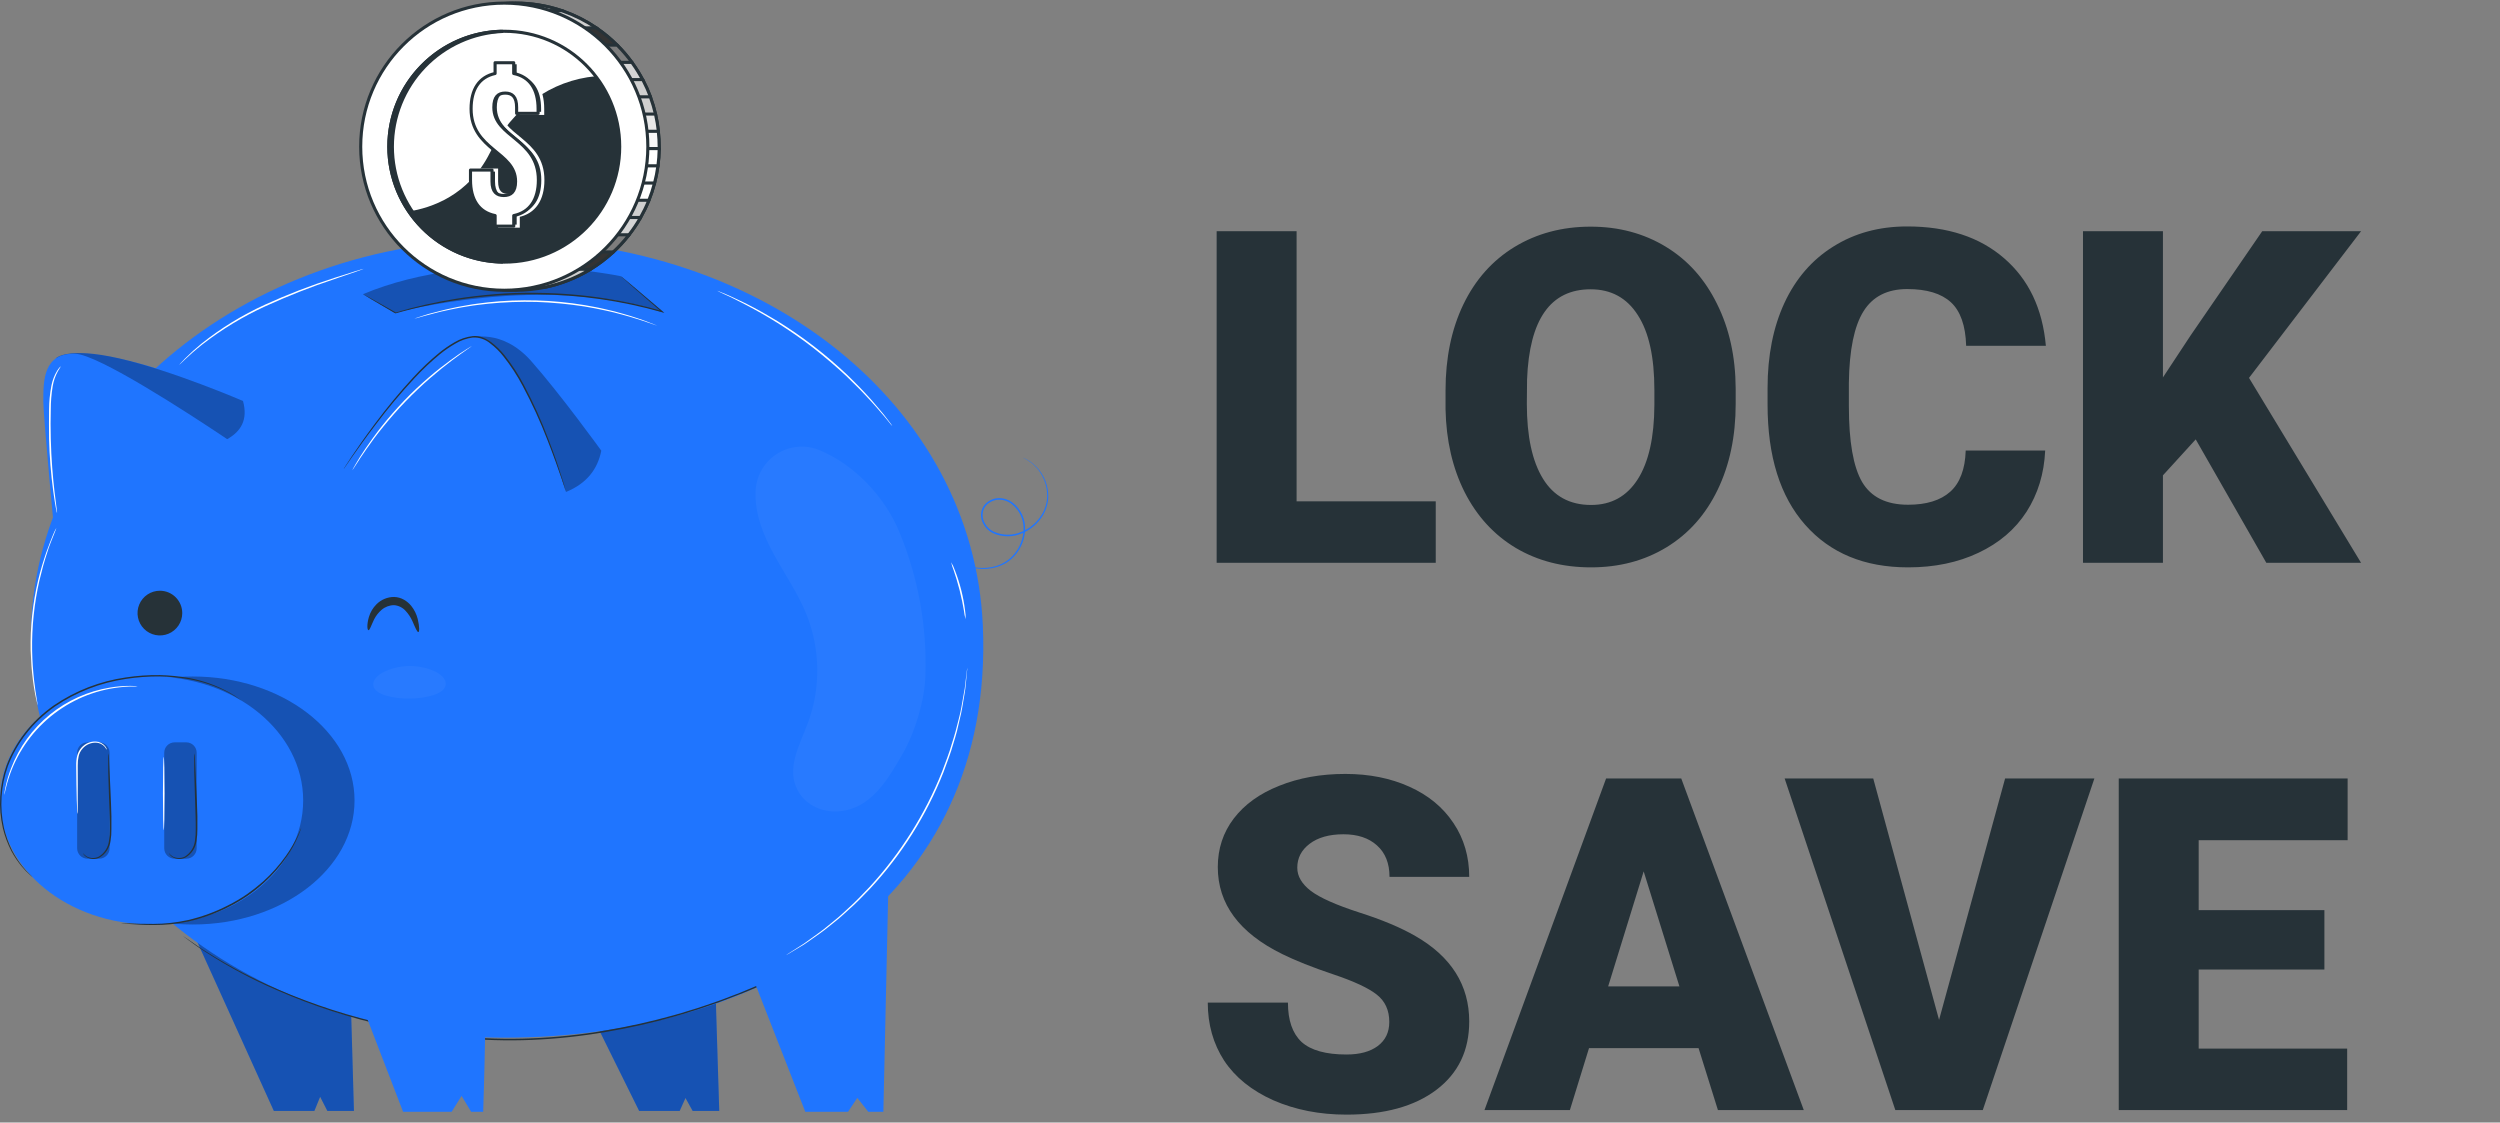 <svg width="804" height="361" viewBox="0 0 804 361" fill="none" xmlns="http://www.w3.org/2000/svg">
<rect x="0" y="0" width="804" height="361" fill="#808080" stroke="none"/>
<path d="M416.984 161.225H461.735V181H391.276V74.359H416.984V161.225ZM558.195 129.877C558.195 140.277 556.267 149.481 552.409 157.489C548.552 165.497 543.059 171.674 535.93 176.02C528.85 180.316 520.769 182.465 511.687 182.465C502.604 182.465 494.548 180.39 487.517 176.239C480.485 172.04 474.992 166.059 471.037 158.295C467.131 150.531 465.08 141.62 464.885 131.562V125.556C464.885 115.106 466.789 105.902 470.598 97.943C474.455 89.936 479.948 83.759 487.077 79.413C494.255 75.067 502.409 72.894 511.54 72.894C520.573 72.894 528.63 75.043 535.71 79.34C542.79 83.637 548.283 89.765 552.189 97.724C556.145 105.634 558.146 114.716 558.195 124.97V129.877ZM532.048 125.409C532.048 114.813 530.266 106.781 526.701 101.312C523.186 95.795 518.132 93.036 511.54 93.036C498.649 93.036 491.838 102.704 491.105 122.04L491.032 129.877C491.032 140.326 492.766 148.358 496.232 153.974C499.699 159.589 504.851 162.396 511.687 162.396C518.181 162.396 523.186 159.638 526.701 154.12C530.217 148.603 531.999 140.668 532.048 130.316V125.409ZM657.731 144.892C657.39 152.313 655.388 158.881 651.726 164.594C648.063 170.258 642.912 174.652 636.271 177.777C629.68 180.902 622.136 182.465 613.64 182.465C599.626 182.465 588.591 177.899 580.534 168.769C572.478 159.638 568.449 146.747 568.449 130.097V124.823C568.449 114.374 570.256 105.243 573.869 97.431C577.531 89.569 582.78 83.515 589.616 79.267C596.452 74.97 604.362 72.821 613.347 72.821C626.286 72.821 636.687 76.239 644.548 83.075C652.409 89.862 656.877 99.237 657.951 111.2H632.316C632.121 104.706 630.485 100.043 627.409 97.211C624.333 94.379 619.646 92.963 613.347 92.963C606.95 92.963 602.263 95.356 599.284 100.141C596.306 104.926 594.743 112.567 594.597 123.065V130.609C594.597 141.986 596.013 150.116 598.845 154.999C601.726 159.882 606.657 162.323 613.64 162.323C619.548 162.323 624.064 160.932 627.189 158.148C630.314 155.365 631.975 150.946 632.17 144.892H657.731ZM706.145 141.303L695.598 152.875V181H669.89V74.359H695.598V121.381L704.533 107.831L727.531 74.359H759.318L723.283 121.527L759.318 181H728.85L706.145 141.303ZM446.794 328.655C446.794 324.896 445.451 321.966 442.766 319.866C440.129 317.767 435.466 315.594 428.776 313.348C422.087 311.102 416.618 308.929 412.37 306.829C398.552 300.042 391.643 290.716 391.643 278.851C391.643 272.942 393.352 267.742 396.77 263.25C400.236 258.709 405.119 255.193 411.418 252.703C417.717 250.164 424.797 248.895 432.658 248.895C440.324 248.895 447.185 250.262 453.239 252.996C459.343 255.73 464.079 259.637 467.448 264.715C470.817 269.744 472.502 275.506 472.502 282H446.867C446.867 277.654 445.524 274.285 442.839 271.893C440.202 269.5 436.613 268.304 432.072 268.304C427.482 268.304 423.845 269.329 421.159 271.38C418.522 273.382 417.204 275.945 417.204 279.07C417.204 281.805 418.669 284.295 421.599 286.541C424.528 288.738 429.68 291.033 437.053 293.426C444.426 295.77 450.48 298.309 455.217 301.043C466.74 307.684 472.502 316.839 472.502 328.509C472.502 337.835 468.986 345.159 461.955 350.481C454.924 355.804 445.28 358.465 433.024 358.465C424.382 358.465 416.545 356.927 409.514 353.851C402.531 350.726 397.258 346.478 393.693 341.106C390.178 335.687 388.42 329.461 388.42 322.43H414.201C414.201 328.143 415.666 332.366 418.596 335.101C421.574 337.786 426.384 339.129 433.024 339.129C437.272 339.129 440.617 338.226 443.059 336.419C445.549 334.563 446.794 331.976 446.794 328.655ZM546.257 337.078H511.027L504.875 357H477.409L516.521 250.359H540.69L580.095 357H552.482L546.257 337.078ZM517.18 317.229H540.104L528.605 280.242L517.18 317.229ZM623.601 327.996L644.841 250.359H673.552L637.663 357H609.538L573.942 250.359H602.434L623.601 327.996ZM747.526 311.81H707.097V337.225H754.851V357H681.389V250.359H754.997V270.208H707.097V292.693H747.526V311.81Z" fill="#263238"/>
<path d="M61.07 297.67L88.07 357.28H101.1L102.96 352.73L105.28 357.28H113.83L112.83 322.49L112.41 301.93L61.07 297.67Z" fill="#1F75FF"/>
<path opacity="0.3" d="M61.07 297.67L88.07 357.28H101.1L102.96 352.73L105.28 357.28H113.83L112.83 322.49L112.41 301.93L61.07 297.67Z" fill="black"/>
<path d="M179.22 304.06L205.55 357.28H218.58L220.45 353.12L222.76 357.28H231.31L230.32 325.43L229.89 306.61L179.22 304.06Z" fill="#1F75FF"/>
<path opacity="0.3" d="M179.22 304.06L205.55 357.28H218.58L220.45 353.12L222.76 357.28H231.31L230.32 325.43L229.89 306.61L179.22 304.06Z" fill="black"/>
<path d="M328.97 147.21L329.22 147.29L329.92 147.6C330.799 148.037 331.619 148.585 332.36 149.23C333.74 150.418 334.87 151.869 335.683 153.499C336.497 155.128 336.979 156.903 337.1 158.72C337.255 161.255 336.616 163.776 335.27 165.93C333.735 168.412 331.462 170.353 328.77 171.48C327.297 172.136 325.702 172.474 324.09 172.474C322.477 172.474 320.883 172.136 319.41 171.48C317.827 170.736 316.584 169.422 315.93 167.8C315.572 166.97 315.428 166.064 315.512 165.164C315.596 164.264 315.905 163.399 316.41 162.65C316.949 161.93 317.639 161.338 318.433 160.915C319.226 160.491 320.102 160.247 321 160.2C322.743 160.132 324.451 160.696 325.81 161.79C327.07 162.807 328.075 164.104 328.745 165.578C329.415 167.052 329.732 168.662 329.67 170.28C329.58 173.205 328.525 176.017 326.67 178.28C325.845 179.305 324.863 180.193 323.76 180.91C322.73 181.54 321.625 182.037 320.47 182.39C318.473 182.965 316.38 183.122 314.32 182.85C312.772 182.655 311.261 182.241 309.83 181.62C308.93 181.226 308.069 180.747 307.26 180.19L306.65 179.73C306.52 179.63 306.45 179.57 306.46 179.56C307.547 180.294 308.702 180.92 309.91 181.43C311.329 182.015 312.824 182.396 314.35 182.56C316.365 182.794 318.406 182.617 320.35 182.04C321.468 181.687 322.537 181.193 323.53 180.57C324.592 179.872 325.534 179.008 326.32 178.01C328.101 175.812 329.106 173.088 329.18 170.26C329.237 168.72 328.934 167.188 328.293 165.787C327.652 164.386 326.692 163.154 325.49 162.19C324.229 161.17 322.64 160.643 321.02 160.71C320.2 160.755 319.4 160.977 318.674 161.362C317.949 161.748 317.316 162.286 316.82 162.94C316.369 163.621 316.094 164.403 316.021 165.217C315.947 166.03 316.078 166.849 316.4 167.6C317.006 169.102 318.156 170.319 319.62 171.01C321.037 171.639 322.57 171.964 324.12 171.964C325.67 171.964 327.203 171.639 328.62 171.01C331.228 169.93 333.434 168.063 334.93 165.67C336.26 163.587 336.901 161.138 336.76 158.67C336.653 156.645 336.086 154.672 335.1 152.9C334.361 151.553 333.401 150.34 332.26 149.31C331.26 148.469 330.154 147.763 328.97 147.21Z" fill="#1F75FF"/>
<path d="M316.08 201.14C320 289.59 245.85 333.72 161.91 333.72C77.97 333.72 9.91 276.25 9.91 205.36C9.91 134.47 77.96 77 161.91 77C245.86 77 312.94 130.32 316.08 201.14Z" fill="#1F75FF"/>
<path opacity="0.3" d="M151.32 108.66C151.32 108.66 161.4 105.46 170.83 116.12C180.26 126.78 193.38 144.94 193.38 144.94C192.2 150.85 188.75 155.46 182.06 158.2L151.32 108.66Z" fill="black"/>
<path d="M61.98 297.32C90.721 297.32 114.02 279.465 114.02 257.44C114.02 235.415 90.721 217.56 61.98 217.56C33.239 217.56 9.94 235.415 9.94 257.44C9.94 279.465 33.239 297.32 61.98 297.32Z" fill="#1F75FF"/>
<path d="M110.51 150.83C110.51 150.83 141.01 103.51 154.98 108.64C168.95 113.77 182.06 158.24 182.06 158.24" fill="#1F75FF"/>
<path d="M76.02 139.98L74.6 127.17C74.6 127.17 55.5 119.17 38.4 115.28C21.3 111.39 17.93 115.28 17.93 115.28L44.98 153.19L76.02 139.98Z" fill="#1F75FF"/>
<path opacity="0.3" d="M116.73 94.6L126.85 100.6C126.85 100.6 175.85 87.6 213.51 100.6L199.7 88.84C199.7 88.84 154.05 79.04 116.73 94.6Z" fill="black"/>
<path opacity="0.3" d="M61.98 297.32C90.721 297.32 114.02 279.465 114.02 257.44C114.02 235.415 90.721 217.56 61.98 217.56C33.239 217.56 9.94 235.415 9.94 257.44C9.94 279.465 33.239 297.32 61.98 297.32Z" fill="black"/>
<path d="M48.75 297.32C75.674 297.32 97.5 279.465 97.5 257.44C97.5 235.415 75.674 217.56 48.75 217.56C21.826 217.56 0 235.415 0 257.44C0 279.465 21.826 297.32 48.75 297.32Z" fill="#1F75FF"/>
<path opacity="0.3" d="M31.9 238.74H28.15C26.305 238.74 24.81 240.235 24.81 242.08V272.82C24.81 274.665 26.305 276.16 28.15 276.16H31.9C33.745 276.16 35.24 274.665 35.24 272.82V242.08C35.24 240.235 33.745 238.74 31.9 238.74Z" fill="black"/>
<path opacity="0.3" d="M59.91 238.74H56.16C54.315 238.74 52.82 240.235 52.82 242.08V272.82C52.82 274.665 54.315 276.16 56.16 276.16H59.91C61.755 276.16 63.25 274.665 63.25 272.82V242.08C63.25 240.235 61.755 238.74 59.91 238.74Z" fill="black"/>
<path opacity="0.3" d="M73.06 141.24C77.45 138.76 79.81 135.06 78.15 128.96C78.15 128.96 55.5 119.19 38.4 115.28C21.3 111.37 17.93 115.28 17.93 115.28L44.98 153.19L73.06 141.24Z" fill="black"/>
<path d="M74.6 142.28C74.6 142.28 73.33 141.41 71.19 139.98C61.09 133.25 31.61 113.98 24.19 113.77C13.93 113.48 13.92 122.32 13.93 129.17C13.93 134.02 17.93 176.17 17.93 176.17" fill="#1F75FF"/>
<path d="M182.06 158.24C182.011 158.149 181.974 158.051 181.95 157.95C181.87 157.73 181.77 157.44 181.65 157.08L180.53 153.73C179.53 150.83 178.08 146.64 176.07 141.54C173.765 135.555 171.093 129.717 168.07 124.06C166.306 120.718 164.234 117.547 161.88 114.59C160.657 113.025 159.235 111.627 157.65 110.43C156.1 109.123 154.115 108.448 152.09 108.54C150.07 108.794 148.126 109.476 146.39 110.54C144.661 111.532 143.016 112.662 141.47 113.92C138.552 116.326 135.799 118.925 133.23 121.7C128.871 126.405 124.752 131.328 120.89 136.45C117.56 140.81 115 144.45 113.24 146.94L111.24 149.84L110.72 150.59C110.664 150.681 110.597 150.765 110.52 150.84L110.67 150.56L111.16 149.78C111.59 149.1 112.24 148.1 113.09 146.83C114.8 144.28 117.32 140.62 120.61 136.23C124.444 131.065 128.546 126.105 132.9 121.37C135.471 118.568 138.235 115.948 141.17 113.53C142.741 112.247 144.413 111.093 146.17 110.08C147.98 109.003 149.998 108.321 152.09 108.08C153.167 107.977 154.254 108.131 155.26 108.53C156.231 108.927 157.148 109.445 157.99 110.07C159.608 111.297 161.063 112.725 162.32 114.32C164.682 117.311 166.761 120.515 168.53 123.89C171.54 129.576 174.186 135.448 176.45 141.47C178.45 146.59 179.82 150.8 180.75 153.73C181.22 155.19 181.56 156.33 181.75 157.11C181.85 157.47 181.93 157.77 182 157.99C182.029 158.071 182.049 158.155 182.06 158.24Z" fill="#263238"/>
<path d="M199.7 88.85L199.95 89.03L200.65 89.6L203.31 91.82L213.03 100.07L213.68 100.62L212.86 100.39C199.787 96.704 186.282 94.777 172.7 94.66C157.338 94.503 142.034 96.561 127.26 100.77H127.2H127.14L119.44 96.26L117.44 95.04L116.93 94.72C116.869 94.687 116.812 94.646 116.76 94.6L116.95 94.68L117.49 94.97L119.56 96.11L127.33 100.5H127.2C133.568 98.615 140.052 97.146 146.61 96.1C150.49 95.46 154.61 94.99 159.04 94.61C163.47 94.23 168.04 94.08 172.73 94.17C180.216 94.243 187.686 94.868 195.08 96.04C201.127 97.003 207.108 98.339 212.99 100.04L212.82 100.36L203.18 91.98L200.58 89.68L199.92 89.07C199.837 89.007 199.763 88.933 199.7 88.85Z" fill="#263238"/>
<g opacity="0.2">
<path opacity="0.2" d="M143.33 220.27C143.1 221.7 141.63 222.77 139.54 223.49C137.019 224.275 134.391 224.663 131.75 224.64C129.108 224.709 126.47 224.372 123.93 223.64C121.83 222.97 120.34 221.93 120.08 220.51C119.82 219.09 120.89 217.57 122.98 216.34C125.659 214.965 128.622 214.233 131.633 214.2C134.644 214.167 137.621 214.834 140.33 216.15C142.45 217.35 143.56 218.86 143.33 220.27Z" fill="white"/>
</g>
<path d="M77.83 225.43C77.727 225.386 77.629 225.328 77.54 225.26L76.74 224.72L75.43 223.84C74.9 223.52 74.27 223.19 73.56 222.79C69.525 220.67 65.182 219.195 60.69 218.42C57.59 217.893 54.454 217.599 51.31 217.54C47.698 217.518 44.09 217.782 40.52 218.33C32.316 219.539 24.492 222.584 17.63 227.24C15.869 228.488 14.198 229.858 12.63 231.34C11.1 232.786 9.682 234.348 8.39 236.01C5.946 239.155 3.979 242.642 2.55 246.36C0.267 252.739 -0.176 259.631 1.27 266.25C1.865 268.773 2.748 271.219 3.9 273.54C4.809 275.275 5.877 276.922 7.09 278.46L8.48 280.1L9.6 281.2L10.28 281.88C10.43 282.04 10.51 282.12 10.5 282.13C10.408 282.071 10.325 282 10.25 281.92L9.52 281.27L8.36 280.2L6.94 278.59C5.687 277.061 4.582 275.417 3.64 273.68C2.452 271.347 1.539 268.884 0.92 266.34C-0.604 259.647 -0.195 252.659 2.1 246.19C2.797 244.346 3.633 242.558 4.6 240.84C5.595 239.041 6.728 237.323 7.99 235.7C9.298 234.017 10.728 232.432 12.27 230.96C13.871 229.459 15.575 228.073 17.37 226.81C24.295 222.106 32.203 219.045 40.49 217.86C44.084 217.315 47.716 217.064 51.35 217.11C54.516 217.187 57.671 217.501 60.79 218.05C65.299 218.887 69.645 220.444 73.66 222.66C74.36 223.08 74.99 223.43 75.52 223.76L76.8 224.69L77.58 225.27C77.75 225.35 77.84 225.42 77.83 225.43Z" fill="#263238"/>
<path d="M34.94 242.24C35.029 242.765 35.07 243.297 35.06 243.83C35.06 244.95 35.17 246.41 35.24 248.18C35.4 251.84 35.7 256.91 35.83 262.51C35.83 263.92 35.83 265.29 35.83 266.61C35.855 267.896 35.761 269.181 35.55 270.45C35.408 271.552 35.015 272.606 34.401 273.532C33.787 274.457 32.969 275.23 32.01 275.79C31.336 276.132 30.585 276.291 29.831 276.252C29.076 276.214 28.345 275.979 27.71 275.57C27.372 275.347 27.083 275.058 26.86 274.72C26.775 274.609 26.711 274.484 26.67 274.35C26.996 274.758 27.384 275.112 27.82 275.4C28.428 275.744 29.113 275.931 29.811 275.943C30.51 275.955 31.2 275.793 31.82 275.47C32.708 274.915 33.46 274.168 34.021 273.283C34.581 272.399 34.937 271.4 35.06 270.36C35.249 269.119 35.329 267.865 35.3 266.61C35.3 265.29 35.3 263.92 35.25 262.53C35.12 256.93 34.87 251.86 34.81 248.19C34.81 246.35 34.81 244.86 34.81 243.83C34.816 243.298 34.859 242.766 34.94 242.24Z" fill="#263238"/>
<path d="M62.59 242.24C62.666 242.767 62.703 243.298 62.7 243.83C62.7 244.95 62.81 246.41 62.88 248.18C63.04 251.84 63.34 256.91 63.48 262.51C63.48 263.92 63.48 265.29 63.48 266.61C63.497 267.896 63.4 269.181 63.19 270.45C63.049 271.552 62.657 272.607 62.043 273.533C61.429 274.459 60.61 275.231 59.65 275.79C58.976 276.131 58.225 276.289 57.471 276.251C56.717 276.212 55.986 275.978 55.35 275.57C55.016 275.343 54.727 275.054 54.5 274.72C54.35 274.49 54.3 274.35 54.32 274.35C54.641 274.759 55.026 275.114 55.46 275.4C56.068 275.744 56.752 275.931 57.451 275.943C58.15 275.955 58.84 275.793 59.46 275.47C60.348 274.915 61.1 274.168 61.661 273.283C62.221 272.399 62.577 271.4 62.7 270.36C62.892 269.12 62.976 267.865 62.95 266.61C62.95 265.29 62.95 263.92 62.9 262.53C62.76 256.93 62.52 251.86 62.46 248.19C62.46 246.35 62.46 244.86 62.46 243.83C62.453 243.297 62.496 242.765 62.59 242.24Z" fill="#263238"/>
<path d="M96.92 266.13C96.864 266.365 96.791 266.596 96.7 266.82C96.53 267.26 96.34 267.93 95.96 268.74C94.971 271.077 93.748 273.309 92.31 275.4C90.18 278.507 87.693 281.353 84.9 283.88C83.246 285.368 81.503 286.754 79.68 288.03C77.711 289.378 75.653 290.591 73.52 291.66C69.402 293.769 65.034 295.348 60.52 296.36C56.835 297.141 53.077 297.52 49.31 297.49C46.11 297.49 43.52 297.29 41.74 297.17L39.68 297C39.441 296.996 39.203 296.966 38.97 296.91C39.209 296.886 39.451 296.886 39.69 296.91L41.75 296.97C43.53 297.04 46.12 297.16 49.31 297.13C53.046 297.112 56.77 296.7 60.42 295.9C64.873 294.869 69.182 293.294 73.25 291.21C75.365 290.152 77.406 288.953 79.36 287.62C81.165 286.359 82.898 284.997 84.55 283.54C87.333 281.049 89.826 278.251 91.98 275.2C93.439 273.138 94.711 270.949 95.78 268.66C96.18 267.87 96.4 267.21 96.61 266.78C96.687 266.552 96.791 266.333 96.92 266.13Z" fill="#263238"/>
<path d="M34.34 241.13C34.136 240.779 33.905 240.445 33.65 240.13C33.286 239.731 32.844 239.411 32.353 239.187C31.861 238.964 31.33 238.842 30.79 238.83C29.994 238.824 29.205 238.99 28.479 239.316C27.752 239.642 27.105 240.121 26.58 240.72C25.95 241.417 25.509 242.264 25.3 243.18C25.076 244.181 24.975 245.205 25 246.23C25 250.53 25.05 254.44 25 257.23C25 258.55 25 259.67 25 260.57C25.014 260.978 24.987 261.387 24.92 261.79C24.83 261.39 24.79 260.98 24.8 260.57C24.8 259.67 24.73 258.57 24.68 257.23C24.61 254.41 24.53 250.51 24.5 246.23C24.474 245.161 24.582 244.093 24.82 243.05C25.066 242.06 25.554 241.146 26.24 240.39C26.818 239.751 27.53 239.247 28.325 238.916C29.12 238.584 29.979 238.431 30.84 238.47C31.42 238.499 31.986 238.651 32.503 238.914C33.02 239.178 33.476 239.548 33.84 240C34.029 240.244 34.184 240.513 34.3 240.8C34.33 241.01 34.36 241.12 34.34 241.13Z" fill="white"/>
<path d="M52.66 243.43C52.8 243.43 52.92 248.7 52.92 255.2C52.92 261.7 52.8 266.98 52.66 266.98C52.52 266.98 52.4 261.71 52.4 255.2C52.4 248.69 52.52 243.43 52.66 243.43Z" fill="white"/>
<path d="M44.27 220.73C44.07 220.774 43.865 220.791 43.66 220.78C43.25 220.78 42.66 220.78 41.9 220.78C39.746 220.86 37.6 221.094 35.48 221.48C27.41 222.983 19.947 226.79 13.993 232.442C8.04 238.094 3.85 245.349 1.93 253.33C1.73 254.06 1.64 254.65 1.54 255.04C1.505 255.242 1.448 255.44 1.37 255.63C1.363 255.425 1.383 255.22 1.43 255.02C1.5 254.62 1.56 254.02 1.73 253.28C2.167 251.155 2.782 249.071 3.57 247.05C6.14 240.315 10.436 234.375 16.026 229.824C21.616 225.273 28.304 222.271 35.42 221.12C37.557 220.757 39.722 220.577 41.89 220.58C42.66 220.58 43.26 220.63 43.66 220.64C43.866 220.651 44.07 220.681 44.27 220.73Z" fill="white"/>
<path d="M18.12 169.79C18.088 169.988 18.027 170.18 17.94 170.36L17.32 171.94C17.04 172.62 16.71 173.46 16.32 174.45C15.93 175.44 15.53 176.55 15.15 177.81C14.77 179.07 14.29 180.43 13.89 181.93C13.49 183.43 13.08 185.03 12.67 186.72C10.999 194.09 10.213 201.634 10.33 209.19C10.39 210.93 10.41 212.59 10.54 214.13C10.67 215.67 10.77 217.13 10.92 218.42C11.07 219.71 11.23 220.91 11.37 221.95C11.51 222.99 11.66 223.88 11.79 224.6C11.92 225.32 12 225.84 12.07 226.28C12.117 226.473 12.137 226.672 12.13 226.87C12.055 226.687 12.001 226.496 11.97 226.3L11.59 224.64C11.43 223.92 11.24 223.03 11.08 222C10.92 220.97 10.69 219.78 10.55 218.47C10.41 217.16 10.21 215.72 10.11 214.16C10.01 212.6 9.92 210.95 9.85 209.16C9.7 201.589 10.507 194.029 12.25 186.66C12.68 184.96 13.06 183.35 13.53 181.86C14 180.37 14.41 178.99 14.85 177.74C15.29 176.49 15.72 175.38 16.09 174.4C16.46 173.42 16.83 172.58 17.09 171.91C17.35 171.24 17.61 170.77 17.8 170.37C17.881 170.164 17.989 169.969 18.12 169.79Z" fill="white"/>
<path d="M19.62 117.79C19.62 117.79 19.21 118.33 18.62 119.38C17.799 120.875 17.235 122.498 16.95 124.18C16.538 126.682 16.331 129.214 16.33 131.75C16.25 134.62 16.24 137.75 16.33 141.09C16.49 147.72 17.02 153.71 17.52 158.02C17.79 160.12 18 161.84 18.16 163.13L18.34 164.52C18.353 164.683 18.353 164.847 18.34 165.01C18.27 164.862 18.225 164.703 18.21 164.54C18.13 164.16 18.04 163.71 17.93 163.16C17.71 161.97 17.43 160.23 17.13 158.07C16.364 152.433 15.914 146.757 15.78 141.07C15.7 137.75 15.78 134.58 15.78 131.7C15.797 129.14 16.045 126.586 16.52 124.07C16.843 122.362 17.47 120.727 18.37 119.24C18.62 118.842 18.901 118.464 19.21 118.11C19.48 117.9 19.6 117.78 19.62 117.79Z" fill="white"/>
<path d="M116.96 86.46C116.752 86.558 116.538 86.645 116.32 86.72L114.46 87.38L107.61 89.73C100.055 92.252 92.638 95.169 85.39 98.47C78.148 101.786 71.312 105.926 65.02 110.81C62.63 112.71 60.79 114.36 59.55 115.54C58.92 116.11 58.46 116.59 58.13 116.9C57.974 117.069 57.8 117.22 57.61 117.35C57.741 117.164 57.889 116.99 58.05 116.83C58.36 116.5 58.8 115.99 59.41 115.39C61.119 113.675 62.914 112.05 64.79 110.52C71.048 105.527 77.896 101.322 85.18 98C92.442 94.686 99.895 91.807 107.5 89.38C110.41 88.43 112.77 87.68 114.41 87.18L116.3 86.62C116.514 86.543 116.735 86.489 116.96 86.46Z" fill="white"/>
<path d="M151.76 111.25C151.76 111.25 151.62 111.39 151.31 111.61L149.98 112.55C148.82 113.35 147.16 114.55 145.14 116.07C143.12 117.59 140.78 119.48 138.26 121.66C135.74 123.84 133.07 126.38 130.39 129.14C127.71 131.9 125.31 134.7 123.2 137.29C121.09 139.88 119.31 142.29 117.87 144.38C116.43 146.47 115.29 148.15 114.54 149.38L113.65 150.74C113.553 150.904 113.439 151.059 113.31 151.2C113.368 151.019 113.452 150.847 113.56 150.69C113.77 150.31 114.04 149.84 114.37 149.27C115.07 148.04 116.16 146.27 117.57 144.2C118.98 142.13 120.75 139.65 122.83 137.02C124.91 134.39 127.34 131.61 130.01 128.81C132.68 126.01 135.41 123.52 137.94 121.33C140.47 119.14 142.87 117.33 144.94 115.8C147.01 114.27 148.69 113.16 149.89 112.41L151.28 111.55C151.43 111.434 151.591 111.334 151.76 111.25Z" fill="white"/>
<path d="M305.88 180.82C306.37 181.616 306.769 182.465 307.07 183.35C308.712 187.528 309.821 191.895 310.37 196.35C310.526 197.268 310.579 198.2 310.53 199.13C310.28 198.236 310.103 197.323 310 196.4C309.71 194.72 309.27 192.4 308.63 189.87C307.99 187.34 307.27 185.08 306.72 183.46C306.374 182.602 306.093 181.72 305.88 180.82Z" fill="white"/>
<path d="M281.96 295.45C281.96 295.45 281.79 295.59 281.46 295.83L279.99 296.83L277.59 298.52L276.06 299.66L274.27 300.82C267.158 305.509 259.753 309.738 252.1 313.48C249.68 314.66 247.1 315.84 244.43 317.06L240.28 318.82L238.18 319.66L235.98 320.5L231.46 322.23L226.74 323.86C225.15 324.44 223.51 324.93 221.84 325.44C220.17 325.95 218.51 326.51 216.78 326.95C209.601 328.98 202.317 330.619 194.96 331.86C187.064 333.236 179.087 334.094 171.08 334.43C163.072 334.777 155.05 334.527 147.08 333.68L144.19 333.4C143.24 333.3 142.29 333.14 141.35 333.01L135.74 332.22L130.29 331.22L127.62 330.71L124.99 330.11C112.635 327.403 100.576 323.484 88.99 318.41C81.173 315.042 73.65 311.028 66.5 306.41C63.92 304.83 62.09 303.41 60.78 302.47L59.33 301.4C59 301.16 58.84 301.02 58.84 301.02L59.36 301.36L60.85 302.36C62.17 303.24 64.02 304.67 66.61 306.22C73.789 310.779 81.323 314.752 89.14 318.1C100.709 323.104 112.735 326.975 125.05 329.66L127.67 330.25L130.34 330.75L135.78 331.75L141.37 332.53C142.31 332.66 143.26 332.82 144.21 332.91L147.09 333.19C155.04 334.034 163.043 334.281 171.03 333.93C179.014 333.601 186.967 332.749 194.84 331.38C202.181 330.142 209.451 328.516 216.62 326.51C218.35 326.07 220.01 325.51 221.68 325.01C223.35 324.51 224.97 324.01 226.56 323.45L231.28 321.83L235.79 320.12L237.99 319.28L240.12 318.39L244.27 316.65C246.94 315.44 249.52 314.28 251.94 313.11C259.599 309.415 267.026 305.257 274.18 300.66C274.807 300.247 275.407 299.867 275.98 299.52L277.53 298.46L279.95 296.82L281.45 295.82L281.96 295.45Z" fill="#263238"/>
<path d="M238.88 306.16L258.98 357.55H272.72L275.71 353.08L279.24 357.55H284.09L285.9 276.1L238.88 306.16Z" fill="#1F75FF"/>
<path d="M112.63 313.39L129.63 357.55H145.25L148.44 352.44L151.52 357.55H155.39C155.39 357.55 157.09 307.73 155.39 306.32C153.69 304.91 112.63 313.39 112.63 313.39Z" fill="#1F75FF"/>
<path d="M311.07 214.66C311.083 214.76 311.083 214.86 311.07 214.96C311.07 215.18 311.07 215.46 311 215.82C310.92 216.61 310.82 217.71 310.69 219.11C310.62 219.83 310.54 220.63 310.45 221.49C310.36 222.35 310.16 223.3 310 224.31C309.64 226.31 309.35 228.63 308.7 231.12C308.41 232.38 308.1 233.69 307.78 235.06C307.46 236.43 306.98 237.81 306.56 239.26C305.76 242.18 304.56 245.2 303.4 248.39C297.968 262.165 290.012 274.805 279.94 285.66C277.56 288.1 275.36 290.47 273.06 292.45C271.94 293.45 270.89 294.45 269.8 295.37L266.66 297.91C264.66 299.57 262.73 300.83 261.07 302.02C260.23 302.61 259.46 303.17 258.73 303.65L256.68 304.89L253.85 306.59L253.1 307.02L252.84 307.16C252.84 307.16 252.91 307.09 253.07 306.98L253.79 306.5L256.58 304.72L258.58 303.44C259.31 302.95 260.06 302.38 260.89 301.79C262.53 300.57 264.47 299.29 266.42 297.62L269.53 295.07C270.61 294.18 271.64 293.15 272.76 292.14C275.03 290.14 277.22 287.78 279.57 285.34C289.561 274.492 297.485 261.908 302.95 248.21C304.13 245.04 305.32 242.04 306.13 239.13C306.56 237.69 307.04 236.31 307.38 234.95C307.72 233.59 308.03 232.29 308.38 231.04C309.06 228.56 309.38 226.26 309.75 224.26C309.93 223.26 310.12 222.32 310.25 221.46C310.38 220.6 310.44 219.81 310.53 219.09C310.7 217.69 310.84 216.59 310.93 215.81C310.98 215.46 311.02 215.18 311.05 214.95C311.045 214.853 311.051 214.756 311.07 214.66Z" fill="white"/>
<g opacity="0.2">
<path opacity="0.2" d="M289.33 171.34C284.77 160.03 274.82 149.34 263.33 144.69C261.14 143.823 258.776 143.488 256.432 143.714C254.087 143.94 251.83 144.72 249.847 145.99C247.863 147.26 246.209 148.983 245.023 151.017C243.836 153.051 243.149 155.338 243.02 157.69C243.025 157.763 243.025 157.837 243.02 157.91C242.66 165.15 245.51 172.17 249.02 178.53C252.53 184.89 256.68 190.91 259.39 197.63C263.856 208.844 263.999 221.317 259.79 232.63C257.11 239.75 252.67 247.34 256.69 254.43C259.33 259.09 264.64 261.38 269.97 260.9C280.18 259.97 285.48 250.75 290.32 242.37C294.21 235.63 297.42 225.15 297.6 217.24C298.139 201.526 295.32 185.878 289.33 171.34Z" fill="white"/>
</g>
<path d="M134.56 203.28C134.19 203.38 133.56 201.89 132.62 199.73C132.08 198.529 131.347 197.424 130.45 196.46C129.489 195.38 128.143 194.719 126.7 194.62C125.229 194.638 123.812 195.177 122.7 196.14C121.727 196.978 120.926 197.997 120.34 199.14C119.34 201.21 118.89 202.74 118.5 202.67C118.11 202.6 117.9 201.03 118.63 198.45C119.088 196.893 119.931 195.476 121.08 194.33C121.824 193.584 122.708 192.993 123.681 192.59C124.654 192.186 125.697 191.979 126.75 191.98C127.883 192.013 128.99 192.329 129.97 192.9C130.831 193.401 131.596 194.051 132.23 194.82C133.234 196.066 133.954 197.517 134.34 199.07C134.96 201.66 134.88 203.19 134.56 203.28Z" fill="#263238"/>
<path d="M58.61 197.17C58.61 198.592 58.188 199.982 57.398 201.165C56.608 202.347 55.485 203.268 54.172 203.813C52.858 204.357 51.412 204.499 50.017 204.222C48.623 203.944 47.341 203.26 46.336 202.254C45.33 201.249 44.646 199.967 44.368 198.573C44.091 197.178 44.233 195.732 44.777 194.418C45.322 193.105 46.243 191.982 47.425 191.192C48.608 190.402 49.998 189.98 51.42 189.98C53.327 189.98 55.156 190.737 56.504 192.086C57.852 193.434 58.61 195.263 58.61 197.17Z" fill="#263238"/>
<path d="M286.97 137.03C286.787 136.869 286.623 136.687 286.48 136.49L285.18 134.88C284.6 134.17 283.9 133.31 283.04 132.35C282.18 131.39 281.25 130.24 280.13 129.06C279.01 127.88 277.83 126.54 276.48 125.19C275.13 123.84 273.67 122.4 272.13 120.91C268.98 117.98 265.41 114.91 261.49 111.84C257.57 108.77 253.65 106.15 250.02 103.84C248.18 102.72 246.45 101.63 244.78 100.71C243.11 99.79 241.55 98.91 240.11 98.16C238.67 97.41 237.35 96.76 236.19 96.16C235.03 95.56 234.03 95.11 233.19 94.74L231.29 93.85C231.061 93.757 230.843 93.64 230.64 93.5C230.876 93.566 231.107 93.649 231.33 93.75L233.27 94.55C234.11 94.9 235.14 95.34 236.27 95.9C237.4 96.46 238.79 97.05 240.27 97.81C241.75 98.57 243.27 99.36 244.98 100.32C246.69 101.28 248.41 102.32 250.26 103.41C253.92 105.7 257.85 108.36 261.8 111.41C265.75 114.46 269.31 117.58 272.45 120.54C273.99 122.05 275.45 123.47 276.78 124.87C278.11 126.27 279.32 127.57 280.4 128.79C281.48 130.01 282.4 131.15 283.25 132.14C284.1 133.13 284.78 134.01 285.32 134.74L286.59 136.41C286.74 136.601 286.868 136.809 286.97 137.03Z" fill="white"/>
<path d="M211.37 104.72C211.103 104.669 210.842 104.592 210.59 104.49L208.4 103.74C207.4 103.39 206.29 102.99 204.91 102.59C203.53 102.19 202 101.65 200.25 101.22L197.52 100.5C196.57 100.25 195.52 100.06 194.52 99.82C192.46 99.33 190.23 98.97 187.89 98.55C182.79 97.762 177.648 97.278 172.49 97.1C167.33 96.976 162.167 97.166 157.03 97.67C154.67 97.95 152.41 98.18 150.33 98.55C149.33 98.73 148.27 98.86 147.33 99.06L144.56 99.62C142.79 99.95 141.22 100.38 139.83 100.72C138.44 101.06 137.25 101.37 136.28 101.66L134.05 102.29C133.791 102.37 133.527 102.434 133.26 102.48C133.502 102.356 133.757 102.258 134.02 102.19L136.22 101.47C137.22 101.15 138.36 100.78 139.75 100.47C141.14 100.16 142.75 99.65 144.48 99.3L147.25 98.7C148.25 98.5 149.25 98.35 150.25 98.17C152.34 97.77 154.6 97.52 156.97 97.23C167.296 96.117 177.725 96.416 187.97 98.12C190.32 98.55 192.56 98.93 194.63 99.44C195.63 99.69 196.63 99.89 197.63 100.15L200.36 100.91C202.11 101.36 203.65 101.91 205.01 102.35C206.37 102.79 207.54 103.21 208.48 103.59L210.64 104.44C210.89 104.514 211.134 104.607 211.37 104.72Z" fill="white"/>
<path d="M212 47.169C212 47.374 212 47.569 212 47.775V47.997C211.971 49.777 211.837 51.554 211.6 53.319C211.6 53.395 211.6 53.465 211.567 53.536C211.325 55.33 210.972 57.108 210.512 58.859C210.512 58.927 210.491 59.003 210.448 59.086C209.974 60.894 209.385 62.67 208.684 64.403L208.592 64.63C207.843 66.457 206.978 68.233 206.001 69.948C205.964 70.026 205.922 70.102 205.877 70.175C204.81 72.03 203.615 73.809 202.301 75.498C202.247 75.573 202.187 75.644 202.128 75.714C200.637 77.618 198.994 79.398 197.216 81.037L196.973 81.259C194.795 83.257 192.429 85.039 189.908 86.582L189.535 86.803C185.171 89.427 180.399 91.301 175.416 92.348C169.096 93.682 162.566 93.682 156.246 92.348C151.263 91.301 146.491 89.427 142.127 86.803L141.754 86.582C139.233 85.039 136.867 83.257 134.689 81.259L134.446 81.037C132.672 79.395 131.032 77.615 129.54 75.714C129.48 75.644 129.421 75.573 129.367 75.498C128.052 73.809 126.857 72.03 125.791 70.175C125.745 70.102 125.704 70.026 125.667 69.948C124.687 68.234 123.822 66.458 123.075 64.63L122.983 64.403C122.285 62.669 121.696 60.893 121.22 59.086C121.194 59.012 121.174 58.936 121.161 58.859C120.689 57.109 120.327 55.331 120.079 53.536L120.041 53.33C119.805 51.565 119.673 49.788 119.646 48.007C119.64 47.934 119.64 47.859 119.646 47.786C119.646 47.58 119.646 47.385 119.646 47.18C119.646 45.604 119.725 44.03 119.884 42.463C119.884 42.387 119.884 42.317 119.911 42.241C120.097 40.45 120.391 38.673 120.793 36.918C120.793 36.843 120.82 36.767 120.841 36.696C121.261 34.892 121.789 33.115 122.421 31.374C122.453 31.303 122.475 31.227 122.502 31.157C123.19 29.33 123.995 27.549 124.909 25.824C124.942 25.748 124.985 25.672 125.023 25.596C125.999 23.75 127.102 21.974 128.323 20.279C128.372 20.2 128.426 20.124 128.485 20.052C129.852 18.165 131.362 16.385 133.002 14.729L133.218 14.507C135.182 12.545 137.318 10.764 139.601 9.184L139.92 8.968C143.175 6.754 146.7 4.965 150.409 3.645L151.042 3.423C160.651 0.192 171.054 0.192 180.664 3.423L181.302 3.645C185.001 4.967 188.515 6.758 191.758 8.973C191.866 9.044 191.975 9.114 192.077 9.19C194.36 10.769 196.496 12.551 198.46 14.513C198.536 14.583 198.606 14.659 198.677 14.734C200.318 16.391 201.83 18.17 203.199 20.057L203.361 20.284C204.58 21.979 205.681 23.756 206.656 25.602C206.699 25.675 206.739 25.751 206.775 25.829C207.678 27.55 208.47 29.328 209.144 31.152L209.225 31.368C209.857 33.109 210.385 34.887 210.805 36.691C210.805 36.761 210.842 36.837 210.853 36.913C211.257 38.667 211.553 40.445 211.74 42.236C211.74 42.311 211.74 42.382 211.74 42.457C211.906 44.023 211.993 45.595 212 47.169Z" fill="white" stroke="#263238" stroke-linejoin="round"/>
<path d="M181.275 3.645H150.382L151.015 3.423C160.624 0.192 171.027 0.192 180.637 3.423L181.275 3.645Z" fill="white" stroke="#263238" stroke-linejoin="round"/>
<path d="M192.077 9.184H139.574L139.893 8.968C143.148 6.754 146.673 4.965 150.382 3.645L151.015 3.423H180.626L181.264 3.645C184.976 4.964 188.503 6.755 191.758 8.973C191.866 9.038 191.985 9.109 192.077 9.184Z" fill="#CFCFCF" stroke="#263238" stroke-linejoin="round"/>
<path d="M198.677 14.729H132.975L133.191 14.507C135.155 12.545 137.291 10.764 139.574 9.184L139.893 8.968H191.758C191.866 9.038 191.975 9.109 192.077 9.184C194.36 10.764 196.496 12.545 198.46 14.507C198.536 14.578 198.606 14.653 198.677 14.729Z" fill="#333333" stroke="#263238" stroke-linejoin="round"/>
<path d="M203.345 20.279H128.296C128.345 20.2 128.399 20.124 128.458 20.052C129.825 18.165 131.335 16.385 132.975 14.729L133.191 14.507H198.477C198.552 14.578 198.623 14.653 198.693 14.729C200.334 16.385 201.846 18.165 203.215 20.052L203.345 20.279Z" fill="#7D7D7D" stroke="#263238" stroke-linejoin="round"/>
<path d="M206.775 25.823H124.909C124.942 25.748 124.985 25.672 125.023 25.596C125.999 23.75 127.102 21.974 128.322 20.279C128.372 20.2 128.426 20.124 128.485 20.052H203.199L203.361 20.279C204.58 21.974 205.681 23.75 206.655 25.596C206.699 25.67 206.739 25.746 206.775 25.823Z" fill="#D4D4D4" stroke="#263238" stroke-linejoin="round"/>
<path d="M209.225 31.363H122.432C122.464 31.292 122.486 31.217 122.513 31.146C123.198 29.323 123.999 27.545 124.909 25.824C124.942 25.748 124.985 25.672 125.023 25.596H206.704C206.748 25.67 206.788 25.746 206.823 25.824C207.727 27.545 208.518 29.323 209.193 31.146L209.225 31.363Z" fill="#CFCFCF" stroke="#263238" stroke-linejoin="round"/>
<path d="M210.853 36.907H120.803C120.803 36.832 120.831 36.756 120.852 36.686C121.272 34.881 121.799 33.104 122.432 31.363C122.464 31.292 122.486 31.217 122.513 31.146H209.144L209.225 31.363C209.857 33.104 210.385 34.881 210.804 36.686C210.821 36.756 210.842 36.832 210.853 36.907Z" fill="#CFCFCF" stroke="#263238" stroke-linejoin="round"/>
<path d="M211.762 42.452H119.895C119.895 42.376 119.895 42.306 119.922 42.23C120.108 40.44 120.402 38.662 120.804 36.907C120.804 36.832 120.831 36.756 120.852 36.686H210.805C210.805 36.756 210.842 36.832 210.853 36.907C211.257 38.662 211.553 40.44 211.74 42.23C211.746 42.306 211.757 42.376 211.762 42.452Z" fill="#E8E8E8" stroke="#263238" stroke-linejoin="round"/>
<path d="M212 47.169C212 47.374 212 47.569 212 47.775V47.996H119.668C119.662 47.923 119.662 47.849 119.668 47.775C119.668 47.569 119.668 47.374 119.668 47.169C119.667 45.594 119.747 44.019 119.906 42.452C119.906 42.376 119.906 42.306 119.933 42.23H211.74C211.74 42.306 211.74 42.376 211.74 42.452C211.906 44.019 211.993 45.593 212 47.169Z" fill="#F7F7F7" stroke="#263238" stroke-linejoin="round"/>
<path d="M212 47.775V47.997C211.971 49.777 211.837 51.554 211.6 53.319C211.6 53.395 211.6 53.465 211.567 53.536H120.095L120.041 53.33C119.805 51.565 119.673 49.788 119.646 48.007C119.64 47.934 119.64 47.859 119.646 47.786L212 47.775Z" fill="white" stroke="#263238" stroke-linejoin="round"/>
<path d="M211.594 53.33C211.594 53.406 211.594 53.476 211.562 53.547C211.319 55.341 210.967 57.118 210.507 58.869C210.507 58.938 210.485 59.014 210.442 59.097H121.215C121.189 59.023 121.169 58.947 121.155 58.869C120.683 57.12 120.322 55.342 120.073 53.547L120.041 53.33H211.594Z" fill="white" stroke="#263238" stroke-linejoin="round"/>
<path d="M210.507 58.858C210.507 58.927 210.485 59.003 210.442 59.086C209.969 60.894 209.38 62.67 208.679 64.403L208.587 64.63H123.07L122.978 64.403C122.28 62.669 121.691 60.893 121.215 59.086C121.189 59.012 121.169 58.936 121.155 58.858H210.507Z" fill="white" stroke="#263238" stroke-linejoin="round"/>
<path d="M208.679 64.403L208.587 64.63C207.838 66.457 206.973 68.233 205.996 69.948C205.959 70.026 205.917 70.102 205.871 70.175H125.813C125.767 70.102 125.725 70.026 125.688 69.948C124.709 68.234 123.844 66.458 123.097 64.63L123.005 64.403H208.679Z" fill="#CFCFCF" stroke="#263238" stroke-linejoin="round"/>
<path d="M205.996 69.948C205.959 70.026 205.917 70.102 205.871 70.175C204.805 72.03 203.61 73.809 202.296 75.498C202.242 75.573 202.182 75.644 202.123 75.714H129.534C129.475 75.644 129.415 75.573 129.361 75.498C128.047 73.809 126.852 72.03 125.786 70.175C125.74 70.102 125.698 70.026 125.661 69.948H205.996Z" fill="#D4D4D4" stroke="#263238" stroke-linejoin="round"/>
<path d="M202.296 75.508C202.241 75.584 202.182 75.655 202.122 75.725C200.631 77.629 198.989 79.409 197.211 81.048L196.967 81.269H134.684L134.44 81.048C132.667 79.406 131.026 77.626 129.534 75.725C129.475 75.655 129.415 75.584 129.361 75.508H202.296Z" fill="#7D7D7D" stroke="#263238" stroke-linejoin="round"/>
<path d="M197.211 81.037L196.967 81.259C194.79 83.257 192.424 85.039 189.903 86.582L189.53 86.803H142.122L141.749 86.582C139.228 85.039 136.862 83.257 134.684 81.259L134.441 81.037H197.211Z" fill="#333333" stroke="#263238" stroke-linejoin="round"/>
<path d="M189.903 86.582L189.529 86.803C185.166 89.427 180.394 91.301 175.411 92.348H156.24C151.258 91.301 146.485 89.427 142.122 86.803L141.749 86.582H189.903Z" fill="#CFCFCF" stroke="#263238" stroke-linejoin="round"/>
<path d="M162.174 93.349C187.676 93.349 208.349 72.676 208.349 47.174C208.349 21.673 187.676 1 162.174 1C136.673 1 116 21.673 116 47.174C116 72.676 136.673 93.349 162.174 93.349Z" fill="white" stroke="#263238" stroke-linejoin="round"/>
<path d="M162.174 84.293C182.675 84.293 199.293 67.675 199.293 47.174C199.293 26.674 182.675 10.055 162.174 10.055C141.674 10.055 125.055 26.674 125.055 47.174C125.055 67.675 141.674 84.293 162.174 84.293Z" fill="white" stroke="#263238" stroke-linejoin="round"/>
<path d="M157.539 49.17C150.663 62.926 138.606 66.886 131.444 68C134.227 72.126 137.811 75.65 141.984 78.363C146.157 81.075 150.832 82.921 155.732 83.79C160.633 84.659 165.658 84.534 170.509 83.422C175.36 82.31 179.938 80.234 183.97 77.317C188.002 74.401 191.407 70.703 193.982 66.444C196.556 62.185 198.248 57.451 198.957 52.525C199.665 47.599 199.375 42.581 198.105 37.769C196.835 32.957 194.611 28.449 191.563 24.515C177.299 25.845 164.825 34.598 157.539 49.17Z" fill="#263238"/>
<path d="M125.05 47.174C125.052 56.841 128.825 66.125 135.568 73.052C142.31 79.98 151.489 84.003 161.152 84.266H161.747C152.181 83.866 143.14 79.784 136.512 72.874C129.885 65.964 126.185 56.76 126.185 47.185C126.185 37.611 129.885 28.407 136.512 21.496C143.14 14.586 152.181 10.504 161.747 10.104L161.152 10.055C151.484 10.319 142.301 14.346 135.558 21.279C128.815 28.212 125.045 37.503 125.05 47.174Z" fill="#263238" stroke="#263238" stroke-miterlimit="10"/>
<path d="M160.276 34.527C160.276 31.201 161.606 29.935 163.938 29.935C166.269 29.935 167.594 31.201 167.594 34.527V36.458H174.518V34.992C174.518 28.669 171.857 24.677 166.664 23.633V20.171H160.676V23.633C155.548 24.763 152.957 28.755 152.957 34.992C152.957 48.305 167.265 48.77 167.265 58.355C167.265 61.682 165.799 62.878 163.478 62.878C161.157 62.878 159.691 61.682 159.691 58.355V54.693H152.757V57.885C152.757 64.208 155.418 68.271 160.676 69.337V72.728H166.664V69.337C171.857 68.255 174.583 64.208 174.583 57.885C174.583 44.578 160.276 44.134 160.276 34.527Z" fill="#263238" stroke="white" stroke-miterlimit="10"/>
<path d="M158.821 34.527C158.821 31.201 160.157 29.935 162.483 29.935C164.809 29.935 166.145 31.201 166.145 34.527V36.458H173.053V34.992C173.053 28.669 170.391 24.677 165.204 23.633V20.171H159.221V23.633C154.098 24.763 151.502 28.755 151.502 34.992C151.502 48.305 165.809 48.77 165.809 58.355C165.809 61.682 164.349 62.878 162.023 62.878C159.697 62.878 158.236 61.682 158.236 58.355V54.693H151.312V57.885C151.312 64.208 153.974 68.271 159.232 69.337V72.728H165.225V69.337C170.413 68.255 173.145 64.208 173.145 57.885C173.134 44.578 158.821 44.134 158.821 34.527Z" fill="white" stroke="#263238" stroke-linejoin="round"/>
</svg>
